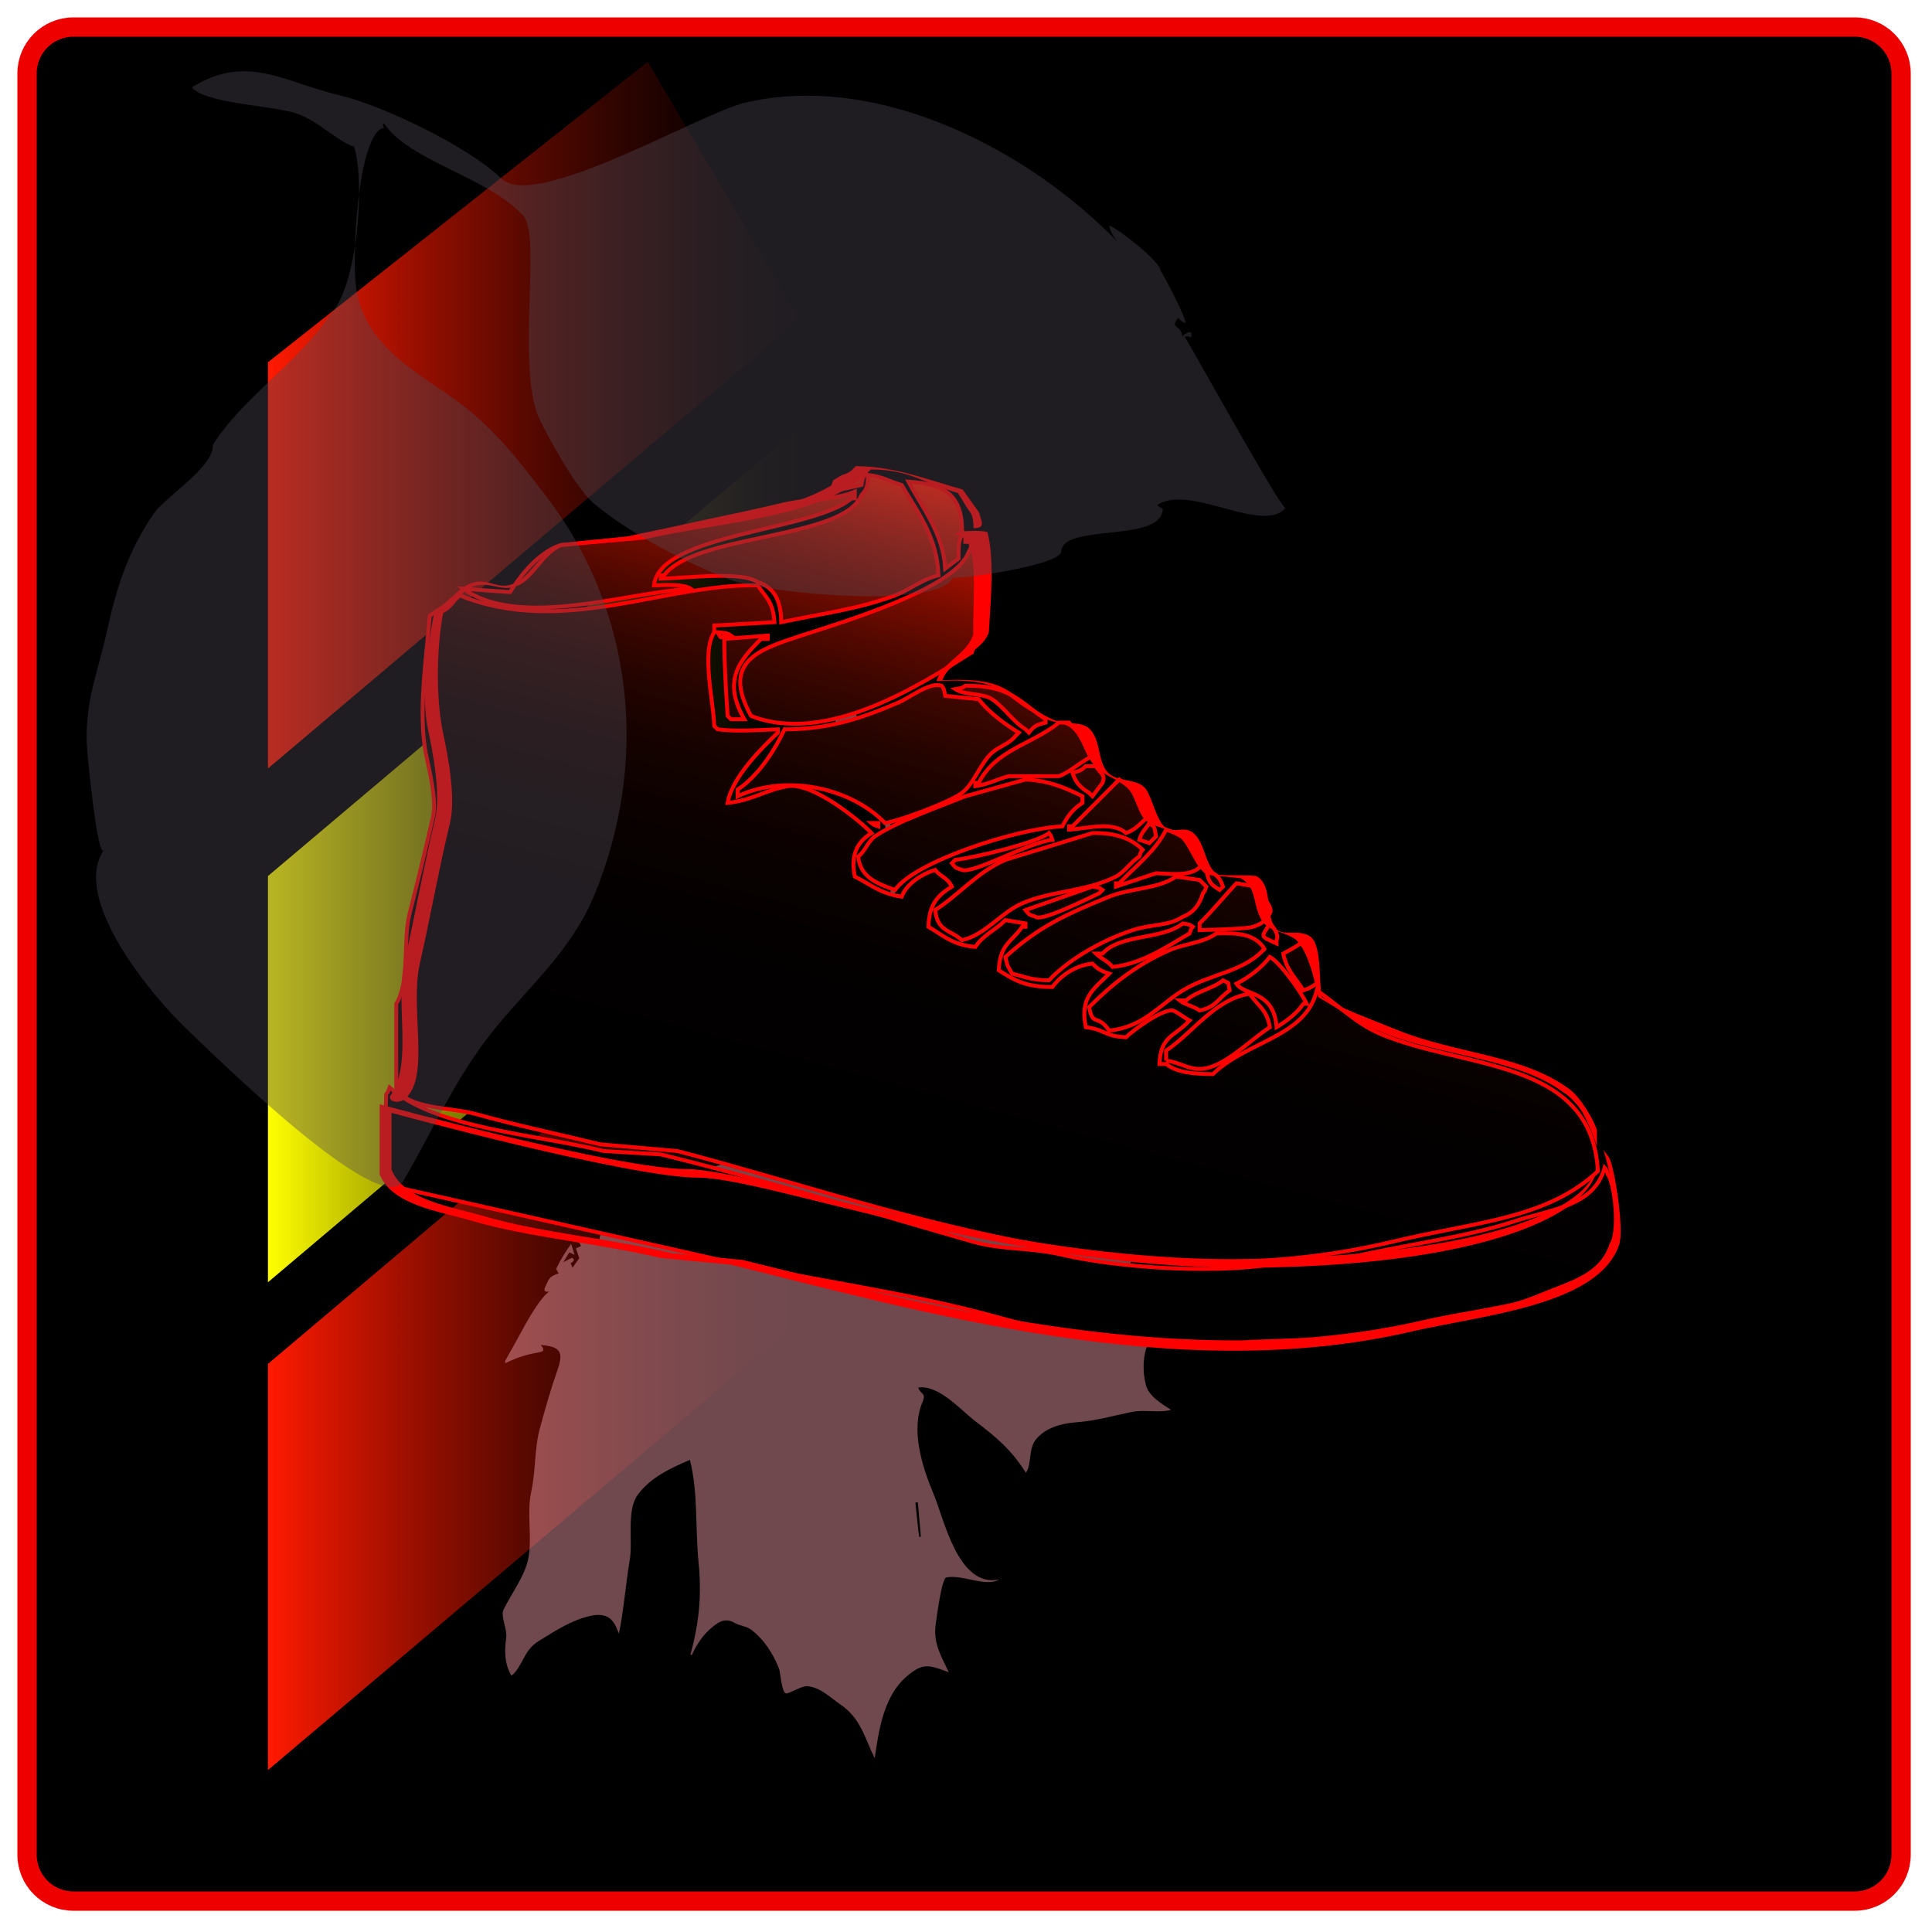 <?xml version="1.0" encoding="utf-8"?>
<!-- Generator: Adobe Illustrator 16.0.4, SVG Export Plug-In . SVG Version: 6.00 Build 0)  -->
<!DOCTYPE svg PUBLIC "-//W3C//DTD SVG 1.1//EN" "http://www.w3.org/Graphics/SVG/1.1/DTD/svg11.dtd">
<svg version="1.1" xmlns="http://www.w3.org/2000/svg" xmlns:xlink="http://www.w3.org/1999/xlink" x="0px" y="0px" width="500px"
	 height="500px" viewBox="0 0 500 500" enable-background="new 0 0 500 500" xml:space="preserve">
<g id="Layer_1">
	<path fill-rule="evenodd" clip-rule="evenodd" fill="none" stroke="#000000" d="M76.997,193.032"/>
	<path fill-rule="evenodd" clip-rule="evenodd" stroke="#EE0000" stroke-width="5" d="M492,480c0,6.627-5.373,12-12,12H19
		c-6.627,0-12-5.373-12-12V19c0-6.627,5.373-12,12-12h461c6.627,0,12,5.373,12,12V480z"/>
</g>
<g id="Layer_7">
	<g>
		<linearGradient id="SVGID_1_" gradientUnits="userSpaceOnUse" x1="69.346" y1="347.449" x2="206.892" y2="347.449">
			<stop  offset="0" style="stop-color:#FF1A00"/>
			<stop  offset="0.145" style="stop-color:#C71400"/>
			<stop  offset="0.317" style="stop-color:#8B0E00"/>
			<stop  offset="0.483" style="stop-color:#590900"/>
			<stop  offset="0.639" style="stop-color:#330500"/>
			<stop  offset="0.781" style="stop-color:#170200"/>
			<stop  offset="0.906" style="stop-color:#060100"/>
			<stop  offset="1" style="stop-color:#000000"/>
		</linearGradient>
		<polygon fill="url(#SVGID_1_)" points="206.892,236.803 206.892,341.865 69.346,458.095 69.346,352.968 		"/>
		<linearGradient id="SVGID_2_" gradientUnits="userSpaceOnUse" x1="69.346" y1="221.203" x2="206.892" y2="221.203">
			<stop  offset="0" style="stop-color:#FFFF00"/>
			<stop  offset="0.145" style="stop-color:#C7C700"/>
			<stop  offset="0.317" style="stop-color:#8B8B00"/>
			<stop  offset="0.483" style="stop-color:#595900"/>
			<stop  offset="0.639" style="stop-color:#333300"/>
			<stop  offset="0.781" style="stop-color:#171700"/>
			<stop  offset="0.906" style="stop-color:#060600"/>
			<stop  offset="1" style="stop-color:#000000"/>
		</linearGradient>
		<polygon fill="url(#SVGID_2_)" points="206.892,110.557 206.892,215.619 69.346,331.849 69.346,226.722 		"/>
		<linearGradient id="SVGID_3_" gradientUnits="userSpaceOnUse" x1="69.346" y1="107.441" x2="206.892" y2="107.441">
			<stop  offset="0" style="stop-color:#FF1A00"/>
			<stop  offset="0.145" style="stop-color:#C71400"/>
			<stop  offset="0.317" style="stop-color:#8B0E00"/>
			<stop  offset="0.483" style="stop-color:#590900"/>
			<stop  offset="0.639" style="stop-color:#330500"/>
			<stop  offset="0.781" style="stop-color:#170200"/>
			<stop  offset="0.906" style="stop-color:#060100"/>
			<stop  offset="1" style="stop-color:#000000"/>
		</linearGradient>
		<polygon fill="url(#SVGID_3_)" points="167.647,16 206.892,82.653 69.346,198.883 69.346,93.755 		"/>
	</g>
</g>
<g id="Layer_6">
	<path opacity="0.5" fill="#E1929C" enable-background="new    " d="M191.568,300.452c4.298-1.462,15.889,3.344,15.014,3.133
		c0.469-1.023,0.9-1.938,1.331-2.854c0.392-0.851,0.869-1.436,1.833-0.611c0.211,0.174,0.492,0.29,0.897,0.499
		c3.391-20.758,17.189-38.126,19.312-59.489c1.104-11.157,0.549-23.489-2.391-34.344c-1.546-5.727-4.649-9.354-7.902-14.107
		c-1.197-1.734-5.633-7.88-3.287-10.211c1.014-1.014,4.472-0.851,4.813,0.759c1.764,8.031,6.012,14.719,7.871,22.736
		c2.348,10.087,2.954,21.542,2.349,31.868c-0.625,10.719-3.625,20.563-7.375,30.541c-3.263,8.66-10.475,20.663-10.332,30.077
		c0.024,1.985,0.327,2.21,2.224,2.287c1.047,0.042,2.087,0.381,3.128,0.539c6.546,0.971,10.409-7.405,14.958-10.704
		c1.875-1.355,5.054-5.705,6.849-6.522c3.225-1.459,8.208-1.351,11.678-1.34c7.983,0.018,15.85,2.264,23.646,3.481
		c4.334,0.68,8.67,1.738,13.055,2.052c3.576,0.254,7.766-0.693,11.143,0.625c-9.817,5.446-25.453,9.979-30.378,20.562
		c2.604,2.924,8.094,2.165,11.604,3.543c5.69,2.214,10.161,4.459,16.225,5.601c-2.886,4.213-6.487,8.135-6.375,13.572
		c0.125,6.199,5.428,7.115,6.878,11.784c0.432,1.383-1.314,3.793-1.67,4.962c-0.96,3.073-0.885,6.363-0.133,9.468
		c0.704,2.962,4.199,5,6.537,6.515c-3.337,0.867-6.758-0.159-10.242,0.554c-5.126,1.051-9.203,2.281-14.484,2.68
		c-3.736,0.274-7.919,1.435-10.329,4.527c-1.903,2.431-0.999,6.58-2.522,8.502c-3.754-5.926-7.574-9.149-13.093-13.336
		c-3.775-2.877-9.473-9.521-14.777-8.696c0.598,1.757,2.138,1.369,1.157,3.644c-3.163,7.398-0.141,16.815,2.927,24.144
		c2.667,6.379,6.3,24.083,16.877,21.875c-3.504,2.072-9.445-1.361-13.674-0.531c-1.23,0.245-2.563,10.761-2.75,12.146
		c-0.69,4.833,1.417,8.248,3.392,12.394c-2.939-0.994-5.607-2.491-8.552-0.662c-8.098,4.999-9.359,14.517-10.634,22.916
		c-2.607-5.29-3.593-10.326-8.841-13.898c-2.782-1.898-4.912-4.242-8.403-4.747c-1.536-0.224-5.145,2.077-5.729,1.869
		c-1.162-0.412-1.383-5.364-1.779-6.388c-1.519-3.893-3.844-7.528-7.189-10.088c-1.201-0.922-3.012-1.024-4.372-1.802
		c-2.252-1.315-3.899-0.345-5.592,1.029c-2.449,1.975-4.136,4.48-5.413,7.325c-0.12-0.053-0.239-0.075-0.362-0.127
		c2.268-8.288,2.958-15.437,2.09-23.998c-0.887-8.784-0.056-17.856-2.233-26.393c-5.014,2.178-10.096,4.474-13.471,8.995
		c-2.979,4.001-1.279,11.924-2.075,16.762c-1.065,6.379-1.537,12.872-2.804,19.208c-0.529-1.142-0.835-2.062-1.36-2.829
		c-1.388-2.036-3.484-2.272-5.672-1.827c-5.094,1.02-9.436,3.938-13.808,6.618c-3.934,2.412-4.155,6.779-7.001,8.921
		c-1.788-3.095-1.846-6.243-1.347-9.802c0.32-2.283-1.549-5.567-0.666-7.353c2.049-4.145,5.589-8.778,6.42-13.367
		c0.994-5.52-0.474-11.463,0.7-16.938c1.302-6.082,0.735-11.064,2.327-16.794c1.371-4.974,2.696-9.759,4.421-14.65
		c1.802-5.107,0.706-6.214-4.258-6.694c1.005,1.223,0.894,1.677-0.494,1.924c-3.286,0.562-5.707,1.353-8.68,2.82
		c-0.013-0.317-0.089-0.529-0.016-0.666c1.748-3.07,3.454-6.154,5.137-9.26c1.051-1.927,4.315-7.531,6.278-8.598
		c-1.477,0.183-1.438-0.422-1.058-1.276c1.062-2.365,1.125-2.631,3.472-3.472c-0.222-0.362-0.436-0.733-0.68-1.133
		c1.14-2.358,2.368-4.386,3.901-6.504c0.296,0.951,0.544,1.773,0.88,2.836c-0.548-0.249-0.863-0.4-1.364-0.614
		c-0.458,0.769-0.939,1.556-1.537,2.546c0.982-0.514,1.587-0.861,2.219-1.143c0.765,0.394,0.645,0.858-0.337,1.391
		c0.117,0.272,0.284,0.65,0.499,1.174c0.573-0.805,1.055-1.507,1.74-2.476c-0.22-0.63-0.527-1.567-0.866-2.557
		c0.396-0.167,0.849-0.348,1.281-0.525c-0.101-0.604-0.47-1.03-1.124-1.276c-0.021-0.021,0.298-0.509,0.398-0.479
		c1.021-0.023,1.838,0.339,2.446,1.039c0.251-0.541,0.449-0.957,0.634-1.34c0.838,0.097,1.61,0.167,2.489,0.258
		c-0.016-1.838,1.211-1.651,2.149-2.984c1.176,0.481,2.968,0.181,3.77-0.806c0.25-0.318,0.195-0.883,0.263-1.335
		c-0.732,0.13-2.088,0.889-2.224,0.151C158.37,311.684,185.84,300.296,191.568,300.452z M237.832,397.733
		c0.162-0.016,0.327-0.046,0.49-0.061c-0.256-2.955-0.521-5.905-0.786-8.878c-0.213,0.032-0.433,0.054-0.634,0.073
		C237.197,391.822,237.514,394.777,237.832,397.733C237.992,397.714,237.514,394.777,237.832,397.733z"/>
	<g>
		<g>
			<linearGradient id="SVGID_4_" gradientUnits="userSpaceOnUse" x1="291.471" y1="139.053" x2="236.782" y2="343.155">
				<stop  offset="0" style="stop-color:#FF1A00"/>
				<stop  offset="0.007" style="stop-color:#F61900"/>
				<stop  offset="0.048" style="stop-color:#C81400"/>
				<stop  offset="0.093" style="stop-color:#9D1000"/>
				<stop  offset="0.142" style="stop-color:#770C00"/>
				<stop  offset="0.195" style="stop-color:#570900"/>
				<stop  offset="0.254" style="stop-color:#3B0600"/>
				<stop  offset="0.32" style="stop-color:#250400"/>
				<stop  offset="0.397" style="stop-color:#140200"/>
				<stop  offset="0.493" style="stop-color:#090100"/>
				<stop  offset="0.627" style="stop-color:#020000"/>
				<stop  offset="1" style="stop-color:#000000"/>
			</linearGradient>
			<path fill-rule="evenodd" clip-rule="evenodd" fill="url(#SVGID_4_)" d="M223.827,122.907v-0.866
				c-2.194,0.091-3.209,0.106-4.332,0.866c-2.009,0.644-1.935,0.9-3.464,1.733c-0.559,1.495-0.17,0.848-0.867,1.732v0.866
				c2.599-0.577,5.198-1.155,7.796-1.732C223.306,123.727,223.176,123.837,223.827,122.907z M171.852,148.896h-0.866v0.866
				c6.48-0.115,20.587-2.044,25.121,0.867c4.228,1.388,6.052,4.79,6.064,10.395c10.539-2.222,20.19-3.425,29.453-6.93
				c3.838-1.452,6.942-4.134,11.262-5.197c-0.373-10.129-5.615-16.608-9.529-23.389c-3.237-0.886-4.87-2.157-8.663-2.599
				c-0.22,3.022-0.303,3.647-1.732,5.198C218.327,139.682,180.112,138.049,171.852,148.896z M248.082,144.564
				c-0.027-2.524-0.042-4.722,0.866-6.063c0.443-10.687-4.708-13.209-13.86-13.86c3.475,6.644,9.023,13.311,9.528,22.522
				C245.772,146.297,246.927,145.43,248.082,144.564z M178.782,152.36c-1.841-1.243-6.349-0.988-9.529-0.866
				c1.403-13.516,41.377-14.002,51.109-22.522h0.866v-1.733c-5.697,2.322-11.562,1.667-19.058,3.465
				c-12.214,2.93-26.143,5.506-38.982,8.663c-6.063,0.577-12.128,1.155-18.191,1.732c-5.456,1.793-10.16,7.516-12.994,12.127
				c-4.042-0.289-8.085-0.578-12.127-0.866C134.518,162.888,162.483,153.229,178.782,152.36z M249.814,138.5v1.732h0.867
				C250.122,138.738,250.511,139.384,249.814,138.5z M207.368,164.488c-11.064,3.626-20.772,6.687-12.994,20.791
				c19.566,7.698,44.122-8.234,57.173-16.459c1.641-6.181,4.041-23.299,0-29.453c-0.197,2.008-0.17,2.443-0.866,3.464
				C247.234,152.403,218.061,160.984,207.368,164.488z M123.341,288.363c9.968,2.795,21.79,5.293,32.052,7.795
				c6.641,0.578,13.283,1.156,19.924,1.733c54.409,14.093,116.771,39.829,185.379,23.389c21.319-5.109,39.607-5.769,52.842-18.191
				c-1.62-29.271-34.519-26.287-56.307-35.517c-6.436-2.726-11.185-7.735-16.459-11.262c-2.835,12.123-17.96,13.02-26.854,21.657
				c-4.925,0.023-9.387-0.411-12.127-2.599h-1.733c0.31-6.944,3.435-7,6.931-10.396l0.866-0.866c-0.998-0.48-3.604-2.48-4.331-2.599
				c-2.722-0.439-10.493,5.275-12.127,6.931c-5.776-0.278-5.412-2.047-10.396-2.6c-1.549-7.709,1.914-9.724,6.063-13.86
				c-2.128-0.68-3.011-1.231-4.331-2.599c-4.519,0.443-8.279,3.206-10.396,6.064c-7.066-0.044-9.782-1.768-13.86-4.332
				c0.323-6.844,3.313-7.251,6.064-11.261h0.865v-0.867c-1.731-0.289-3.464-0.578-5.197-0.866c-2.546,2.593-5.708,3.794-7.795,6.93
				c-5.901-0.482-8.232-2.903-12.128-5.197c0.165-5.885,2.434-8.164,6.063-10.396c-1.168-2.354-2.812-2.439-4.331-4.331
				c-3.453,1.052-7.42,3.611-8.663,6.93c-5.533-0.782-8.071-3.178-12.127-5.198c-1.068-5.283,0.314-8.773,4.332-11.261
				c-3.129-3.272-15.208-13.152-21.657-12.128c-5.393,0.856-9.469,3.733-15.592,4.332c1.082-6.565,8.765-14.143,12.994-18.191
				v-0.866c-5.801,0.19-10.214,0.645-15.593,0c-0.289-0.289-0.578-0.578-0.866-0.866c-0.166-6.512-3.393-19.022,0-24.255v-1.732
				c5.197-0.289,10.396-0.578,15.593-0.866c-0.408-5.426-2.18-6.287-4.332-9.529c-23.933-0.525-50.663,13.367-77.097,2.599
				c-1.943,1.896-5.51,3.826-7.796,5.198c-0.71,9.816-3.217,25.408-0.866,36.383c0.763,3.561,2.678,11.401,1.732,15.592
				c-1.718,7.614-4.029,17.17-6.064,25.121c-1.798,7.024,0.092,17.629-3.465,23.39v21.656
				C105.199,287.142,116.557,286.46,123.341,288.363z M189.176,164.488c-1.017-0.699-1.448-0.697-3.465-0.866
				C187.11,165.905,185.666,164.557,189.176,164.488z M189.176,186.145h3.465c-5.584-9.808-1.628-14.893,4.332-20.791h1.733v-0.866
				c-3.753,0.289-7.508,0.578-11.262,0.866c0.007,7.013,0.471,14.058,0.867,19.924C188.599,185.566,188.888,185.855,189.176,186.145
				z M229.024,212.999c4.098-0.64,16.876-5.478,19.924-7.796c3.138-2.387,4.757-7.712,7.797-10.396
				c2.014-1.777,4.389-2.186,6.063-4.331c0.288-0.289,0.577-0.578,0.866-0.866c-3.602-2.136-7.914-5.388-10.395-8.663
				c-2.889-0.289-5.776-0.578-8.664-0.866c-0.345-1.779-0.215-1.669-0.866-2.599c-3.076-1.119-8.034,2.94-11.261,4.332
				c-8.668,3.737-17.809,7.019-29.453,6.93c-2.745,5.847-6.965,12.182-12.127,15.592v1.733
				C204.089,199.935,220.803,204.357,229.024,212.999z M247.215,178.348c2.5,1.633,7.092,0.986,9.53,2.599
				c3.046,2.016,5.304,5.712,8.661,7.796c0.29,0.289,0.578,0.578,0.867,0.866c1.309-1.661,1.871-1.979,4.331-2.599v-0.866
				c-6.54-4.316-9.126-8.912-20.79-8.663C248.882,178.138,249.014,178.026,247.215,178.348z M253.28,202.604h-0.866v0.866
				c3.407-0.48,5.959-1.927,8.662-2.599h12.993c2.554-0.864,5.808-3.871,8.663-5.197c-0.914-5.035-3.584-5.52-6.063-8.663h-2.6
				C266.771,192.837,257.801,193.917,253.28,202.604z M277.535,200.004c0.921,2.719,2.158,3.83,4.331,5.198l0.866,0.866
				c0.866-1.155,1.732-2.31,2.598-3.465c0.847-2.146-0.388-2.177-1.731-4.332H281C279.835,199.356,279.479,199.496,277.535,200.004z
				 M222.094,221.661c0.551,5.583,5.216,7.062,9.529,8.663c4.962-7.28,31.523-15.937,43.312-16.459
				c1.364-2.701,2.737-4.485,5.197-6.063v-1.732c-4.214-2.073-8.591-4.077-14.727-4.332c-5.196,1.443-10.396,2.888-15.592,4.332
				c-6.186,2.539-17.878,6.58-23.389,10.395C224.641,217.699,223.924,220.312,222.094,221.661z M276.669,213.864v0.866
				c4.967-0.377,11.375-2.193,14.727,0.867c2.994-1.06,3.709-2.766,6.063-4.332c-0.816-4.381-4.607-7.551-7.797-9.529
				c-4.042,4.042-8.086,8.085-12.127,12.127H276.669z M227.292,212.999h-1.732c0.891,0.699,0.212,0.32,1.732,0.866V212.999z
				 M294.859,217.33c0.867,0.289,1.733,0.578,2.6,0.866c0.577-0.578,1.154-1.155,1.731-1.732c-0.523-2.701-0.147-2.106-1.731-3.465
				C296.339,214.784,295.619,214.974,294.859,217.33z M289.662,228.591h-0.866v0.866c3.465-1.155,6.931-2.31,10.395-3.465
				c5.456,0.271,10.104,0.78,12.129-2.599c0.678-0.538,0.217-0.027,0-0.866c-1.261-3.608-5.808-6.741-9.529-7.797
				C298.777,220.585,293.938,224.072,289.662,228.591z M248.948,225.126c2.974,1.099,16.835-6.945,23.389-7.796
				c-0.559-1.495-0.169-0.848-0.865-1.732c-3.059,2.474-19.481,6.45-24.256,6.93c-0.288,0.288-0.577,0.577-0.866,0.866
				C247.523,224.778,246.879,224.396,248.948,225.126z M248.948,243.317c6.039-1.333,10.046-7.116,15.593-9.528
				c7.558-3.288,16.574-3.014,24.255-6.931c2.111-1.076,3.946-3.861,6.063-5.197c0.56-1.495,0.17-0.848,0.867-1.732
				c-2.919-2.925-6.983-4.476-12.994-4.332c-7.507,2.31-15.016,4.62-22.523,6.93c-7.351,3.195-12.021,9.06-18.191,12.994
				C242.646,241.157,245.819,240.519,248.948,243.317z M315.65,230.323c0.288-0.289,0.577-0.578,0.866-0.866
				c-1.001-2.835-1.839-3.129-4.331-4.331C312.779,228.448,313.386,228.873,315.65,230.323z M304.389,226.858
				c-4.681,3.237-11.848,2.962-17.325,5.198c-11.623,4.744-18.391,7.919-26.854,15.593c0.49,2.744,0.762,2.519,1.733,4.331
				c3.323,0.81,5.07,1.71,9.529,1.733c5.081-5.464,13.931-10.445,21.655-12.994c4.765-1.573,9.348-1.015,12.994-3.465
				c2.775-1.038,4.343-3.186,5.198-6.064c0.698-0.891,0.319-0.213,0.866-1.732c-0.578-0.577-1.156-1.155-1.733-1.732
				C308.432,227.436,306.41,227.147,304.389,226.858z M310.452,240.719c3.688-0.121,12.286-0.306,13.86-0.866
				c2.51-0.859,3.059-1.498,4.331-3.466c1.014-1.528-2.251-4.691-3.465-6.93c-1.732-0.289-3.465-0.578-5.198-0.866
				c-3.121,3.325-6.255,7.196-9.528,10.395V240.719z M268.006,237.253c1.357,1.419,13.724-4.785,16.459-6.064
				c0.289-0.289,0.577-0.577,0.865-0.866c-0.931-0.657-0.8-0.544-2.598-0.866c-5.774,2.021-11.551,4.042-17.326,6.064
				C266.581,236.905,265.937,236.524,268.006,237.253z M308.72,239.853c-0.932-0.657-0.8-0.544-2.599-0.867
				c-5.526,4.297-16.162,2.651-20.791,7.796h-1.731c1.396,1.368,3.087,1.891,4.331,3.465c7.646-0.759,14.272-5.434,19.924-8.662
				C308.413,240.089,308.023,240.736,308.72,239.853z M330.376,244.183v-0.866c0.579-1.133-0.277-2.847-1.732-4.331
				C326.51,242.639,325.775,242.08,330.376,244.183z M287.063,266.706c8.819-0.815,13.03-6.734,19.058-10.396
				c7.059-4.286,15.348-4.692,20.79-10.395c0.68-0.538,0.218-0.028,0-0.866c-2.46-3.192-6.151-3.712-12.128-3.465
				c-3.371,2.447-8.119,2.581-12.127,4.331c-8.457,3.694-14.749,8.695-20.79,14.727
				C282.809,265.863,283.968,262.212,287.063,266.706z M340.771,254.579c0.137-5.902-0.626-8.392-4.331-10.396
				c-1.102,0.955-3.069,1.918-4.331,2.599c0.827,4.404,3.256,6.286,5.197,9.528C339.316,255.668,339.241,255.411,340.771,254.579z
				 M337.307,259.776h0.866c-1.288-2.79-6.815-10.639-9.529-12.127c-2.009,2.684-5.522,5.397-8.663,6.93
				c2.025,3.186,9.703,1.647,10.396,11.261C332.925,264.248,335.644,262.296,337.307,259.776z M318.249,256.311
				c-0.756-2.786,0.47-1.338-1.732-2.598c-2.753,2.237-6.951,2.824-9.529,5.197h-1.732c1.349,1.083,3.83,1.543,5.197,2.599
				C314.757,260.65,315.286,258.325,318.249,256.311z M301.79,274.503c3.929,0.38,6.607,3.157,11.261,1.731
				c5.354-1.64,10.989-7.415,15.593-10.395c-0.791-4.746-3.127-5.403-5.197-8.663c-8.989,1.329-14.997,10.333-21.656,14.727V274.503
				z M416.136,303.955c-0.559-1.495-0.169-0.848-0.866-1.732c-2.775,10.018-13.624,10.63-23.389,13.86
				c-12.913,4.271-28.826,6.07-43.313,9.528c-5.196,0.289-10.396,0.578-15.592,0.866c-15.652,3.607-43.472,1.681-58.04-1.732
				c-8.548-2.002-15.362-1.167-23.389-3.465c-26.405-7.559-52.841-15.738-80.562-22.522c-4.909-0.289-9.818-0.578-14.727-0.866
				c-17.605-4.361-43.55-5.829-55.44-16.459c-0.559,1.495-0.169,0.848-0.866,1.732c-0.166,8.676-1.547,20.545,3.465,24.255
				l77.097,17.325c26.73,6.328,52.708,9.146,78.829,16.459c15.158,4.243,45.352,9.91,64.104,6.064
				c8.373-0.289,16.749-0.578,25.121-0.867c17.685-3.869,35.82-5.203,50.243-11.261c7.596-3.19,15.561-4.957,18.191-12.994
				C419.198,318.916,418.019,306.682,416.136,303.955z"/>
		</g>
	</g>
</g>
<g id="Layer_4">
	<path fill-rule="evenodd" clip-rule="evenodd" fill="#FF0000" d="M410.025,288.781c-2.119-4.107-5.354-6.037-5.431-6.094
		c-12.005-8.946-32.007-9.378-47.231-15.641c-6.438-2.649-10.371-5.674-16.223-8.999c-0.819-4.334-3.018-13.242-6.258-15.211
		c-3.411-2.073-6.906-1.755-8.646-5.188c-2.114-4.171-1.012-8.12-5.188-10.376c-2.882-0.287-5.765-0.576-8.646-0.865
		c-3.455-2.133-4.45-7.938-7.781-10.375c-2.469-1.807-5.119-1.67-7.782-3.458c-2.096-1.407-2.787-5.712-4.322-7.782
		c-2.131-2.871-6.055-3.642-8.647-6.053c-2.822-2.625-2.917-5.243-5.187-8.646c-2.323-3.479-4.423-2.346-8.647-4.323
		c-11.704-5.478-8.825-10.495-27.668-9.511c1.519-5.058,7.865-6.795,9.511-12.105c-0.288-8.646,2.052-25.809-4.407-25.643
		c-1.656-1.325,7.74-1.345,8.094-0.749c1.676,6.71,1.015,15.155,0.35,25.814c-1.645,5.309-10.489,7.412-12.008,12.47
		c18.843-0.983,16.646,4.59,28.35,10.068c4.224,1.977,8.141-0.079,10.462,3.401c2.271,3.403,1.419,8.016,4.241,10.641
		c2.593,2.411,7.464,1.188,9.593,4.058c1.537,2.07,2.885,8.444,4.979,9.852c2.664,1.787,4.656-0.418,7.126,1.388
		c3.332,2.438,3.064,8.798,6.519,10.932c2.881,0.289,7.027,0.021,9.91,0.308c4.176,2.257,2.415,8.635,4.529,12.806
		c1.74,3.433,5.893,0.685,9.305,2.758c3.239,1.969,2.329,11.454,3.147,15.788c5.852,3.325,12.894,5.773,19.333,8.423
		c15.321,6.302,32.95,6.445,44.961,15.562c2.573,1.953,5.788,7.142,6.918,10.376c0,1.441,0,2.883,0,4.322
		C413.279,296.73,412.145,292.887,410.025,288.781z"/>
</g>
<g id="Layer_3">
	<path fill-rule="evenodd" clip-rule="evenodd" fill="#FF0000" d="M251.941,136.69c3.809,0,1.523-2.51,1.523-3.951
		c-1.441-2.018-2.883-4.035-4.324-6.053c-8.48-2.304-17.378-6.029-27.668-6.053c-11.633,12.718-39.24,13.429-58.795,18.158
		c-5.764,0.576-11.529,1.153-17.293,1.729c-5.029,1.759-7.703,8.283-12.105,10.375c-4.497,2.138-6.53-1.532-11.24,0
		c-3.574,1.162-5.916,5.171-9.511,6.917c-1.522,7.619-3.827,21.3-1.729,31.127c1.212,5.681,3.371,16.611,1.729,23.345
		c-2.699,11.072-5.092,24.483-7.781,36.314c-2.572,11.31,2.086,25.849-3.459,34.586c-1.487,1.52,1.675,3.062,3.891,0.864
		c6.08-6.03,0.888-23.276,3.459-34.585c2.69-11.832,5.083-25.243,7.782-36.315c1.641-6.733-0.517-17.664-1.73-23.345
		c-2.098-9.826-1.522-23.508,0-31.127c3.595-1.745,4.208-5.755,7.782-6.917c4.71-1.531,7.326,1.818,11.822-0.32
		c4.402-2.093,6.494-8.296,11.523-10.056c5.763-0.576,14.988-1.152,20.752-1.729c19.556-4.729,47.163-5.439,58.795-18.157
		c10.29,0.023,14,3.748,22.48,6.052c1.441,2.018,1.664,2.816,3.105,4.833C252.08,133.673,251.941,136.69,251.941,136.69z"/>
</g>
<g id="Layer_2">
	<path fill-rule="evenodd" clip-rule="evenodd" fill="#FF0000" d="M417.759,320.77c-5.249,15.783-30.944,16.589-49.257,20.851
		c-60.772,14.142-126.687-3.309-176.387-15.563c-6.051-0.577-12.105-1.152-18.157-1.729c-15.626-3.79-33.56-5.179-48.42-9.511
		c-8.963-2.612-20.978-4.152-24.209-12.105c0-6.052,0-8.646,0-14.698c0,0,61.625,16.766,79.411,16.766
		c17.786,0,80.342,23.917,143.512,23.304c63.169-0.612,92.93-15.528,88.826-29.882l-0.087-0.314
		c4.104,14.353-28.637,27.352-91.807,27.964c-63.17,0.613-125.726-23.305-143.512-23.305c-17.786,0-79.411-16.765-79.411-16.765
		c0,6.052,0,12.105,0,18.157c3.231,7.953,15.247,9.492,24.21,12.105c14.86,4.331,32.793,5.721,48.42,9.511
		c6.052,0.576,12.106,1.152,18.157,1.729c49.699,12.255,115.615,31.434,176.387,17.292c18.312-4.261,48.357-6.697,53.606-22.48
		c1.376-4.136-1.312-20.404-2.594-22.48c-0.499-0.81-1.043-1.378-1.451-2.014c0,0,5.042,16.687,2.521,23.169"/>
	<path fill-rule="evenodd" clip-rule="evenodd" fill="none" stroke="#000000" d="M416.922,320.869"/>
	<path fill-rule="evenodd" clip-rule="evenodd" fill="none" stroke="#000000" d="M415.192,300.983"/>
</g>
<g id="Layer_5">
	<g>
		<g>
			<path fill="none" stroke="#FF0000" d="M223.827,122.907v-0.866c-2.194,0.091-3.209,0.106-4.332,0.866
				c-2.009,0.644-1.935,0.9-3.464,1.733c-0.559,1.495-0.17,0.848-0.867,1.732v0.866c2.599-0.577,5.198-1.155,7.796-1.732
				C223.306,123.727,223.176,123.837,223.827,122.907z M171.852,148.896h-0.866v0.866c6.48-0.115,20.587-2.044,25.121,0.867
				c4.228,1.388,6.052,4.79,6.064,10.395c10.539-2.222,20.19-3.425,29.453-6.93c3.838-1.452,6.942-4.134,11.262-5.197
				c-0.373-10.129-5.615-16.608-9.529-23.389c-3.237-0.886-4.87-2.157-8.663-2.599c-0.22,3.022-0.303,3.647-1.732,5.198
				C218.327,139.682,180.112,138.049,171.852,148.896z M248.082,144.564c-0.027-2.524-0.042-4.722,0.866-6.063
				c0.443-10.687-4.708-13.209-13.86-13.86c3.475,6.644,9.023,13.311,9.528,22.522C245.772,146.297,246.927,145.43,248.082,144.564z
				 M178.782,152.36c-1.841-1.243-6.349-0.988-9.529-0.866c1.403-13.516,41.377-14.002,51.109-22.522h0.866v-1.733
				c-5.697,2.322-11.562,1.667-19.058,3.465c-12.214,2.93-26.143,5.506-38.982,8.663c-6.063,0.577-12.128,1.155-18.191,1.732
				c-5.456,1.793-10.16,7.516-12.994,12.127c-4.042-0.289-8.085-0.578-12.127-0.866C134.518,162.888,162.483,153.229,178.782,152.36
				z M249.814,138.5v1.732h0.867C250.122,138.738,250.511,139.384,249.814,138.5z M207.368,164.488
				c-11.064,3.626-20.772,6.687-12.994,20.791c19.566,7.698,44.122-8.234,57.173-16.459c1.641-6.181,4.041-23.299,0-29.453
				c-0.197,2.008-0.17,2.443-0.866,3.464C247.234,152.403,218.061,160.984,207.368,164.488z M123.341,288.363
				c9.968,2.795,21.79,5.293,32.052,7.795c6.641,0.578,13.283,1.156,19.924,1.733c54.409,14.093,116.771,39.829,185.379,23.389
				c21.319-5.109,39.607-5.769,52.842-18.191c-1.62-29.271-34.519-26.287-56.307-35.517c-6.436-2.726-11.185-7.735-16.459-11.262
				c-2.835,12.123-17.96,13.02-26.854,21.657c-4.925,0.023-9.387-0.411-12.127-2.599h-1.733c0.31-6.944,3.435-7,6.931-10.396
				l0.866-0.866c-0.998-0.48-3.604-2.48-4.331-2.599c-2.722-0.439-10.493,5.275-12.127,6.931c-5.776-0.278-5.412-2.047-10.396-2.6
				c-1.549-7.709,1.914-9.724,6.063-13.86c-2.128-0.68-3.011-1.231-4.331-2.599c-4.519,0.443-8.279,3.206-10.396,6.064
				c-7.066-0.044-9.782-1.768-13.86-4.332c0.323-6.844,3.313-7.251,6.064-11.261h0.865v-0.867c-1.731-0.289-3.464-0.578-5.197-0.866
				c-2.546,2.593-5.708,3.794-7.795,6.93c-5.901-0.482-8.232-2.903-12.128-5.197c0.165-5.885,2.434-8.164,6.063-10.396
				c-1.168-2.354-2.812-2.439-4.331-4.331c-3.453,1.052-7.42,3.611-8.663,6.93c-5.533-0.782-8.071-3.178-12.127-5.198
				c-1.068-5.283,0.314-8.773,4.332-11.261c-3.129-3.272-15.208-13.152-21.657-12.128c-5.393,0.856-9.469,3.733-15.592,4.332
				c1.082-6.565,8.765-14.143,12.994-18.191v-0.866c-5.801,0.19-10.214,0.645-15.593,0c-0.289-0.289-0.578-0.578-0.866-0.866
				c-0.166-6.512-3.393-19.022,0-24.255v-1.732c5.197-0.289,10.396-0.578,15.593-0.866c-0.408-5.426-2.18-6.287-4.332-9.529
				c-23.933-0.525-50.663,13.367-77.097,2.599c-1.943,1.896-5.51,3.826-7.796,5.198c-0.71,9.816-3.217,25.408-0.866,36.383
				c0.763,3.561,2.678,11.401,1.732,15.592c-1.718,7.614-4.029,17.17-6.064,25.121c-1.798,7.024,0.092,17.629-3.465,23.39v21.656
				C105.199,287.142,116.557,286.46,123.341,288.363z M189.176,164.488c-1.017-0.699-1.448-0.697-3.465-0.866
				C187.11,165.905,185.666,164.557,189.176,164.488z M189.176,186.145h3.465c-5.584-9.808-1.628-14.893,4.332-20.791h1.733v-0.866
				c-3.753,0.289-7.508,0.578-11.262,0.866c0.007,7.013,0.471,14.058,0.867,19.924C188.599,185.566,188.888,185.855,189.176,186.145
				z M229.024,212.999c4.098-0.64,16.876-5.478,19.924-7.796c3.138-2.387,4.757-7.712,7.797-10.396
				c2.014-1.777,4.389-2.186,6.063-4.331c0.288-0.289,0.577-0.578,0.866-0.866c-3.602-2.136-7.914-5.388-10.395-8.663
				c-2.889-0.289-5.776-0.578-8.664-0.866c-0.345-1.779-0.215-1.669-0.866-2.599c-3.076-1.119-8.034,2.94-11.261,4.332
				c-8.668,3.737-17.809,7.019-29.453,6.93c-2.745,5.847-6.965,12.182-12.127,15.592v1.733
				C204.089,199.935,220.803,204.357,229.024,212.999z M247.215,178.348c2.5,1.633,7.092,0.986,9.53,2.599
				c3.046,2.016,5.304,5.712,8.661,7.796c0.29,0.289,0.578,0.578,0.867,0.866c1.309-1.661,1.871-1.979,4.331-2.599v-0.866
				c-6.54-4.316-9.126-8.912-20.79-8.663C248.882,178.138,249.014,178.026,247.215,178.348z M253.28,202.604h-0.866v0.866
				c3.407-0.48,5.959-1.927,8.662-2.599h12.993c2.554-0.864,5.808-3.871,8.663-5.197c-0.914-5.035-3.584-5.52-6.063-8.663h-2.6
				C266.771,192.837,257.801,193.917,253.28,202.604z M277.535,200.004c0.921,2.719,2.158,3.83,4.331,5.198l0.866,0.866
				c0.866-1.155,1.732-2.31,2.598-3.465c0.847-2.146-0.388-2.177-1.731-4.332H281C279.835,199.356,279.479,199.496,277.535,200.004z
				 M222.094,221.661c0.551,5.583,5.216,7.062,9.529,8.663c4.962-7.28,31.523-15.937,43.312-16.459
				c1.364-2.701,2.737-4.485,5.197-6.063v-1.732c-4.214-2.073-8.591-4.077-14.727-4.332c-5.196,1.443-10.396,2.888-15.592,4.332
				c-6.186,2.539-17.878,6.58-23.389,10.395C224.641,217.699,223.924,220.312,222.094,221.661z M276.669,213.864v0.866
				c4.967-0.377,11.375-2.193,14.727,0.867c2.994-1.06,3.709-2.766,6.063-4.332c-0.816-4.381-4.607-7.551-7.797-9.529
				c-4.042,4.042-8.086,8.085-12.127,12.127H276.669z M227.292,212.999h-1.732c0.891,0.699,0.212,0.32,1.732,0.866V212.999z
				 M294.859,217.33c0.867,0.289,1.733,0.578,2.6,0.866c0.577-0.578,1.154-1.155,1.731-1.732c-0.523-2.701-0.147-2.106-1.731-3.465
				C296.339,214.784,295.619,214.974,294.859,217.33z M289.662,228.591h-0.866v0.866c3.465-1.155,6.931-2.31,10.395-3.465
				c5.456,0.271,10.104,0.78,12.129-2.599c0.678-0.538,0.217-0.027,0-0.866c-1.261-3.608-5.808-6.741-9.529-7.797
				C298.777,220.585,293.938,224.072,289.662,228.591z M248.948,225.126c2.974,1.099,16.835-6.945,23.389-7.796
				c-0.559-1.495-0.169-0.848-0.865-1.732c-3.059,2.474-19.481,6.45-24.256,6.93c-0.288,0.288-0.577,0.577-0.866,0.866
				C247.523,224.778,246.879,224.396,248.948,225.126z M248.948,243.317c6.039-1.333,10.046-7.116,15.593-9.528
				c7.558-3.288,16.574-3.014,24.255-6.931c2.111-1.076,3.946-3.861,6.063-5.197c0.56-1.495,0.17-0.848,0.867-1.732
				c-2.919-2.925-6.983-4.476-12.994-4.332c-7.507,2.31-15.016,4.62-22.523,6.93c-7.351,3.195-12.021,9.06-18.191,12.994
				C242.646,241.157,245.819,240.519,248.948,243.317z M315.65,230.323c0.288-0.289,0.577-0.578,0.866-0.866
				c-1.001-2.835-1.839-3.129-4.331-4.331C312.779,228.448,313.386,228.873,315.65,230.323z M304.389,226.858
				c-4.681,3.237-11.848,2.962-17.325,5.198c-11.623,4.744-18.391,7.919-26.854,15.593c0.49,2.744,0.762,2.519,1.733,4.331
				c3.323,0.81,5.07,1.71,9.529,1.733c5.081-5.464,13.931-10.445,21.655-12.994c4.765-1.573,9.348-1.015,12.994-3.465
				c2.775-1.038,4.343-3.186,5.198-6.064c0.698-0.891,0.319-0.213,0.866-1.732c-0.578-0.577-1.156-1.155-1.733-1.732
				C308.432,227.436,306.41,227.147,304.389,226.858z M310.452,240.719c3.688-0.121,12.286-0.306,13.86-0.866
				c2.51-0.859,3.059-1.498,4.331-3.466c1.014-1.528-2.251-4.691-3.465-6.93c-1.732-0.289-3.465-0.578-5.198-0.866
				c-3.121,3.325-6.255,7.196-9.528,10.395V240.719z M268.006,237.253c1.357,1.419,13.724-4.785,16.459-6.064
				c0.289-0.289,0.577-0.577,0.865-0.866c-0.931-0.657-0.8-0.544-2.598-0.866c-5.774,2.021-11.551,4.042-17.326,6.064
				C266.581,236.905,265.937,236.524,268.006,237.253z M308.72,239.853c-0.932-0.657-0.8-0.544-2.599-0.867
				c-5.526,4.297-16.162,2.651-20.791,7.796h-1.731c1.396,1.368,3.087,1.891,4.331,3.465c7.646-0.759,14.272-5.434,19.924-8.662
				C308.413,240.089,308.023,240.736,308.72,239.853z M330.376,244.183v-0.866c0.579-1.133-0.277-2.847-1.732-4.331
				C326.51,242.639,325.775,242.08,330.376,244.183z M287.063,266.706c8.819-0.815,13.03-6.734,19.058-10.396
				c7.059-4.286,15.348-4.692,20.79-10.395c0.68-0.538,0.218-0.028,0-0.866c-2.46-3.192-6.151-3.712-12.128-3.465
				c-3.371,2.447-8.119,2.581-12.127,4.331c-8.457,3.694-14.749,8.695-20.79,14.727
				C282.809,265.863,283.968,262.212,287.063,266.706z M340.771,254.579c0.137-5.902-0.626-8.392-4.331-10.396
				c-1.102,0.955-3.069,1.918-4.331,2.599c0.827,4.404,3.256,6.286,5.197,9.528C339.316,255.668,339.241,255.411,340.771,254.579z
				 M337.307,259.776h0.866c-1.288-2.79-6.815-10.639-9.529-12.127c-2.009,2.684-5.522,5.397-8.663,6.93
				c2.025,3.186,9.703,1.647,10.396,11.261C332.925,264.248,335.644,262.296,337.307,259.776z M318.249,256.311
				c-0.756-2.786,0.47-1.338-1.732-2.598c-2.753,2.237-6.951,2.824-9.529,5.197h-1.732c1.349,1.083,3.83,1.543,5.197,2.599
				C314.757,260.65,315.286,258.325,318.249,256.311z M301.79,274.503c3.929,0.38,6.607,3.157,11.261,1.731
				c5.354-1.64,10.989-7.415,15.593-10.395c-0.791-4.746-3.127-5.403-5.197-8.663c-8.989,1.329-14.997,10.333-21.656,14.727V274.503
				z M416.136,303.955c-0.559-1.495-0.169-0.848-0.866-1.732c-2.775,10.018-13.624,10.63-23.389,13.86
				c-12.913,4.271-28.826,6.07-43.313,9.528c-5.196,0.289-10.396,0.578-15.592,0.866c-15.652,3.607-43.472,1.681-58.04-1.732
				c-8.548-2.002-15.362-1.167-23.389-3.465c-26.405-7.559-52.841-15.738-80.562-22.522c-4.909-0.289-9.818-0.578-14.727-0.866
				c-17.605-4.361-43.55-5.829-55.44-16.459c-0.559,1.495-0.169,0.848-0.866,1.732c-0.166,8.676-1.547,20.545,3.465,24.255
				l77.097,17.325c26.73,6.328,52.708,9.146,78.829,16.459c15.158,4.243,45.352,9.91,64.104,6.064
				c8.373-0.289,16.749-0.578,25.121-0.867c17.685-3.869,35.82-5.203,50.243-11.261c7.596-3.19,15.561-4.957,18.191-12.994
				C419.198,318.916,418.019,306.682,416.136,303.955z"/>
		</g>
	</g>
</g>
<g id="Layer_8">
	<g id="Leafs">
		<path opacity="0.4" fill="#504A56" enable-background="new    " d="M300.289,69.925c0.158-2.132-11.791-11.467-13.299-11.527
			c0.471,1.583,1.223,3,2.254,4.25c-22.635-23.6-61.807-44.193-96.419-36.073c-11.578,2.717-54.417,28.118-63.049,19.66
			c-8.321-8.167-30.547-18.884-41.907-21.578c-14.511-3.437-23.992-10.881-38.21-2.052c3.417,4.232,20.894,4.686,27.106,6.759
			c5.381,1.794,10.773,7.344,14.882,8.617c2.878,9.14,0.945,36.198-6.216,43.48c-8.383,12.566-22.724,21.495-30.384,33.733
			c0.539,5.443-12.292,13.447-15.208,17.67c-6.638,9.611-9.654,19.069-12.115,30.272c-2.297,10.461-5.472,17.505-5.306,28.681
			c0.039,2.52,2.793,30.636,4.442,28.192c-8.591,12.727,12.763,37.934,20.884,45.748c8.275,7.965,50.81,49.811,56.601,39.934
			c7.928-13.534,13.384-26.614,23.396-39.069c9.049-11.259,19.992-20.463,25.901-34.587c14.412-34.455,10.649-73.734-12.281-103.581
			c-8.048-10.479-14.421-18.854-25.442-26.351c-10.297-7-21.127-13.58-23.587-26.522c-1.585-8.347,0.371-41.864,7.117-42.489
			c-0.377-0.358-0.419-0.769-0.123-1.229c6.556,9.89,27.305,14.068,36.167,24.078c4.821,5.448-2.435,41.434,4.75,53.756
			c-0.205-0.35,8.057,16.075,13.517,20.649c9.276,7.772,23.87,15.37,35.247,19.711c9.248,3.529,54.311,7.776,57.66-0.688
			c-0.332,0.864,27.828-2.92,27.988-6.636c0.316-7.449,26.248-2.066,26.262-11.144c-0.537-0.183-1.012-0.477-1.424-0.876
			c8.275-5.639,27.25,7.612,33.145,0.778c-2.326-1.751-25.934-44.663-26.061-44.329c0.58-0.235,1.131-0.175,1.654,0.182
			c0.77-3.096-2.605-0.052-2.312-0.253c-0.055-3.13-3.371-1.852-0.998-4.835c0.469,0.622,1.07,1.062,1.803,1.317
			C307.414,83.073,301.158,71.133,300.289,69.925C300.447,67.793,300.338,69.991,300.289,69.925z M28.474,232.067
			C29.077,233.317,28.528,232.181,28.474,232.067C28.555,232.237,28.474,232.067,28.474,232.067z M97.836,308.038
			c-0.003,0.072,0.01,0.139,0.026,0.207C97.845,308.179,97.833,308.11,97.836,308.038z M300.049,71.878
			C299.139,72.469,301.18,71.143,300.049,71.878C299.893,71.981,300.293,71.718,300.049,71.878z"/>
	</g>
</g>
</svg>
